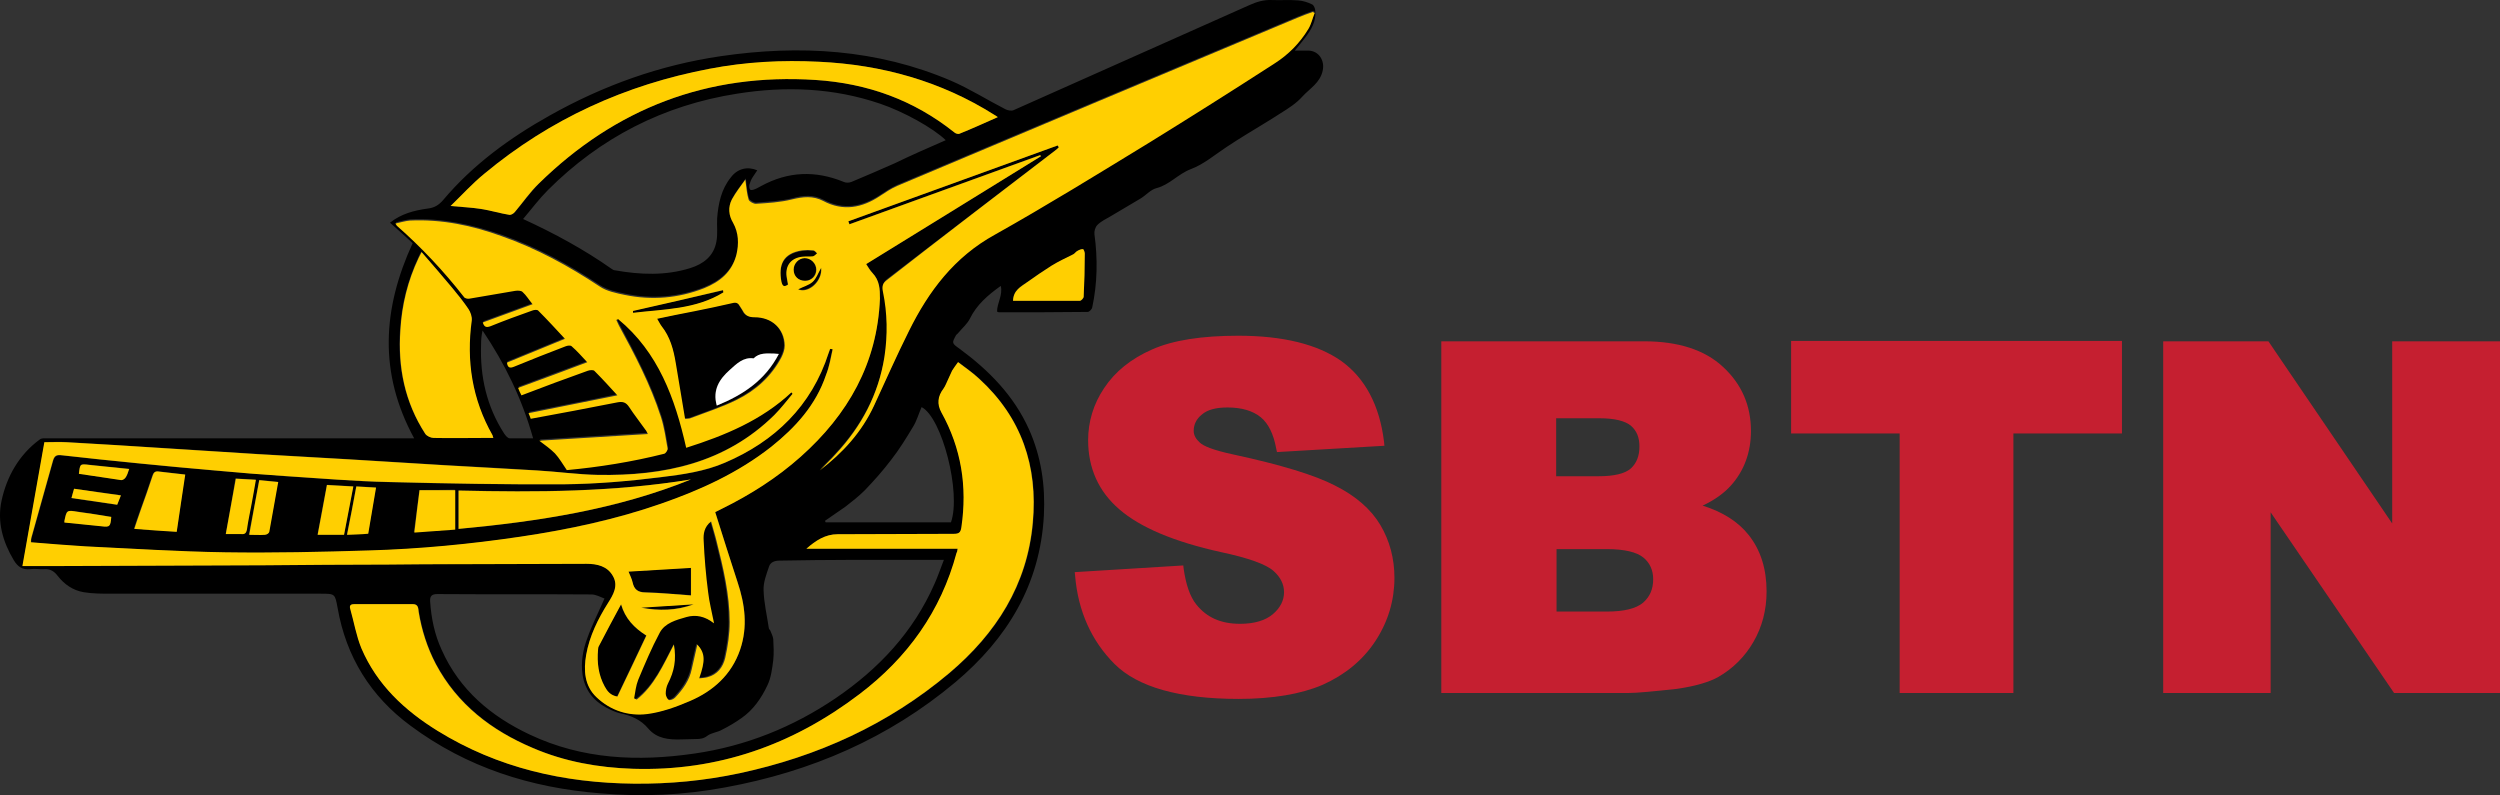 <svg width="800" height="254.46" version="1.1" viewBox="0 0 800 254.46" xml:space="preserve" xmlns="http://www.w3.org/2000/svg">
<rect x="0" y="0" width="800" height="254.46" fill="#333333" stroke="none"/>
<style type="text/css">
	.st0{fill:#1F2B7B;}
	.st1{fill:#C51F30;}
	.st2{fill-rule:evenodd;clip-rule:evenodd;}
	.st3{fill-rule:evenodd;clip-rule:evenodd;fill:#FFCF01;}
	.st4{fill-rule:evenodd;clip-rule:evenodd;fill:#FFFFFF;}
</style>
<g fill="#48a3f1"><path class="st1" d="m396.38 223.65c-19.033 0-32.356-3.807-39.732-11.182-7.375-7.375-11.658-16.892-12.609-28.193l-0.119-1.19 34.735-2.141 0.119 1.071c0.714 4.996 2.022 8.922 4.045 11.42 3.331 4.163 7.851 6.186 14.037 6.186 4.52 0 8.089-1.071 10.468-3.093 2.379-2.022 3.569-4.401 3.569-7.018 0-2.498-1.071-4.758-3.331-6.78-2.379-2.141-7.97-4.163-16.892-6.067-15.107-3.331-25.933-7.97-32.475-13.68-6.662-5.71-9.992-13.204-9.992-22.126 0-5.829 1.665-11.539 5.115-16.654 3.45-5.234 8.565-9.398 15.345-12.371 6.662-2.974 15.94-4.401 27.598-4.401 14.275 0 25.338 2.736 32.951 8.089 7.613 5.472 12.253 14.156 13.68 25.814l0.119 1.308-34.378 2.022-0.238-1.071c-0.833-4.639-2.498-8.089-4.996-10.111s-6.067-3.093-10.587-3.093c-3.688 0-6.424 0.714-8.208 2.26-1.784 1.427-2.617 3.212-2.617 5.234 0 1.427 0.714 2.617 2.022 3.807 1.071 0.952 3.688 2.26 10.944 3.807 14.87 3.212 25.814 6.543 32.237 9.873 6.662 3.331 11.539 7.613 14.513 12.609 2.974 4.996 4.52 10.706 4.52 16.892 0 7.256-2.022 14.037-6.067 20.223-4.045 6.186-9.754 10.825-16.892 14.037-6.899 2.974-16.059 4.52-26.884 4.52z"/><path class="st1" d="m521.17 221.75h-59.954v-112.53h64.95c10.825 0 19.39 2.736 25.219 8.208 5.948 5.472 8.922 12.371 8.922 20.461 0 6.78-2.141 12.728-6.424 17.487-2.26 2.498-5.234 4.639-9.041 6.424 6.424 2.022 11.301 5.115 14.632 9.279 3.926 4.877 5.829 10.944 5.829 18.2 0 5.948-1.427 11.301-4.163 16.059s-6.543 8.565-11.301 11.301c-2.974 1.665-7.494 2.974-13.323 3.807-7.732 0.833-12.728 1.308-15.345 1.308zm-23.197-26.051h16.178c5.591 0 9.398-0.952 11.658-2.855 2.141-1.903 3.212-4.282 3.212-7.494 0-2.855-1.071-5.234-3.093-6.899-2.141-1.784-6.067-2.736-11.777-2.736h-16.059v19.985zm0-43.3h13.561c4.996 0 8.446-0.833 10.349-2.498 1.784-1.665 2.736-3.926 2.736-7.018 0-2.855-0.833-4.996-2.736-6.662-1.903-1.546-5.234-2.379-10.111-2.379h-13.799z"/><path class="st1" d="m644.29 221.75h-36.401v-83.032h-34.735v-29.62h105.87v29.62h-34.735z"/><path class="st1" d="m800 221.75h-33.903l-39.494-57.813v57.813h-34.378v-112.53h33.665l39.613 58.289v-58.289h34.497z"/></g><path class="st2" d="m132.53 140.26c-11.42-20.936-10.111-41.516-0.476-62.452-2.379-2.141-4.758-4.401-7.256-6.543 3.569-2.855 7.732-3.926 12.015-4.52 2.141-0.238 3.569-1.071 4.996-2.736 9.517-11.301 21.293-19.866 34.022-27.003 17.13-9.636 35.33-16.178 54.839-19.033 25.219-3.688 49.962-2.26 73.634 7.851 6.067 2.617 11.658 6.186 17.487 9.16 0.714 0.357 1.903 0.595 2.617 0.238l75.3-33.546c2.379-1.071 4.639-1.784 7.256-1.665 2.855 0.119 5.591-0.119 8.446 0.119 1.546 0.119 3.093 0.595 4.52 1.308 0.476 0.238 0.952 1.308 0.952 2.022 0.357 3.331-1.308 6.067-3.212 8.565-0.952 1.308-2.022 2.498-3.331 4.163h4.401c3.331 0.119 5.234 3.212 4.52 6.424-0.833 3.926-4.163 5.71-6.543 8.327-1.903 2.141-4.52 3.807-7.018 5.353-3.45 2.26-7.137 4.401-10.587 6.543-2.141 1.308-4.401 2.736-6.543 4.163-3.807 2.498-7.375 5.591-11.539 7.137-4.045 1.546-6.78 4.996-10.944 6.067-1.903 0.476-3.331 2.26-5.115 3.331-3.212 1.903-6.424 3.807-9.636 5.71-1.427 0.833-2.974 1.546-4.163 2.736-0.714 0.714-1.071 2.022-0.952 2.974 1.071 7.851 0.952 15.702-0.714 23.434-0.119 0.595-0.952 1.427-1.427 1.427-9.517 0.119-19.033 0.119-28.431 0.119-0.238 0-0.357-0.119-0.595-0.238 0-2.736 1.903-5.234 1.19-8.208-4.163 2.974-7.732 6.067-9.873 10.468-0.833 1.665-2.379 2.974-3.569 4.401-0.238 0.357-0.595 0.595-0.833 0.833-1.427 2.617-1.427 2.617 1.071 4.401 9.398 6.899 17.368 14.989 22.245 25.814 3.926 8.803 5.234 17.962 4.758 27.479-1.19 22.245-11.777 39.494-28.312 53.412-21.412 17.962-46.274 28.669-73.634 33.665-13.323 2.498-26.646 3.093-40.088 1.903-22.126-1.784-42.586-8.208-60.668-21.65-12.728-9.398-20.579-22.007-23.315-37.709-0.833-4.52-0.833-4.52-5.353-4.52h-66.973c-2.974 0-6.067 0-8.922-0.476-3.45-0.595-6.186-2.498-8.327-5.234-1.071-1.427-2.379-2.26-4.163-2.141-1.546 0.119-3.093-0.238-4.639 0-2.498 0.238-3.926-0.714-5.234-2.855-3.569-5.948-5.353-12.371-3.926-19.033 1.665-7.732 5.591-14.751 12.253-19.628 0.595-0.476 1.665-0.357 2.498-0.357h117.29zm120.62-14.751c0.119 0.119 0.357 0.357 0.476 0.476-1.903 2.26-3.688 4.639-5.829 6.78-15.702 15.464-35.33 19.39-56.385 19.152-6.543-0.119-13.085-0.952-19.509-1.427-9.754-0.595-19.628-1.19-29.382-1.665-10.349-0.595-20.698-1.308-31.048-1.903-9.636-0.595-19.39-1.071-29.025-1.665-9.992-0.595-19.985-1.308-29.977-1.903-10.349-0.595-20.817-1.308-31.167-1.903-2.26-0.119-4.639 0-7.018 0-2.379 13.204-4.639 26.408-7.018 39.613h11.539c21.888-0.119 43.895-0.119 65.783-0.238 13.323 0 26.646-0.119 39.85-0.238 7.732 0 15.464 0 23.315-0.119 13.323 0 26.646-0.119 39.969-0.119 3.331 0 6.662 0.714 8.446 3.926 1.784 3.093 0.119 5.948-1.546 8.565-3.212 5.115-5.948 10.587-7.018 16.654-0.833 4.996-0.595 9.873 3.331 13.561 4.52 4.282 10.23 6.067 16.178 5.353 4.639-0.595 9.279-2.379 13.68-4.163 7.494-3.212 13.323-8.327 16.059-16.416 2.498-7.256 1.546-14.513-0.833-21.65-2.498-7.375-4.758-14.87-7.137-22.364l2.141-1.071c9.041-4.52 17.606-9.873 25.219-16.654 15.107-13.561 24.505-29.858 25.338-50.557 0.119-2.974-0.119-5.829-2.379-8.208-0.714-0.833-1.308-1.784-2.022-2.855 18.795-11.539 37.352-22.959 55.91-34.497-0.119-0.119-0.119-0.238-0.238-0.357-20.342 7.375-40.683 14.751-61.025 22.126-0.119-0.357-0.238-0.595-0.357-0.952 22.364-8.089 44.609-16.178 66.973-24.267 0.119 0.238 0.238 0.357 0.357 0.595-0.357 0.357-0.714 0.714-1.071 0.952-17.843 13.68-35.806 27.36-53.649 41.04-1.546 1.19-1.665 2.141-1.427 3.807 1.427 6.899 1.546 13.918 0.476 20.936-1.903 12.015-7.375 22.245-15.583 31.048-0.833 0.952-1.784 1.903-2.617 2.736-0.833 0.833-1.665 1.665-2.498 2.498 7.375-5.591 13.442-12.134 17.368-20.698 3.688-7.97 7.256-16.059 11.182-23.91 6.305-12.728 14.513-23.672 27.479-30.81 16.535-9.16 32.713-19.152 48.891-29.144 13.68-8.327 27.241-16.892 40.683-25.695 4.282-2.736 7.97-6.543 10.706-10.944 0.952-1.546 1.427-3.45 2.022-5.115-0.238-0.119-0.357-0.238-0.595-0.357-1.665 0.595-3.331 1.19-4.996 1.903-42.705 17.962-85.411 35.806-128 53.768-1.903 0.833-3.688 2.022-5.472 3.212-5.829 3.807-11.777 4.996-18.2 1.546-3.212-1.665-6.424-1.427-9.873-0.476-3.807 0.952-7.732 1.071-11.658 1.427-0.714 0-2.022-0.714-2.26-1.308-0.595-1.903-0.714-3.926-1.071-6.424-1.427 2.141-3.093 4.045-4.282 6.305-1.308 2.379-1.071 4.996 0.357 7.494 1.903 3.212 2.022 6.78 1.071 10.23-1.427 5.472-5.353 8.684-10.349 10.706-8.208 3.212-16.773 3.926-25.338 2.141-2.736-0.595-5.71-1.19-8.089-2.736-9.873-6.543-20.104-12.134-31.286-16.059-9.517-3.331-19.271-5.472-29.382-4.996-1.546 0.119-2.974 0.595-4.639 0.952 0.357 0.476 0.357 0.714 0.476 0.714 7.851 6.899 14.989 14.513 21.412 22.721 0.357 0.476 1.308 0.714 1.784 0.595 4.877-0.833 9.754-1.665 14.632-2.498 0.714-0.119 1.903-0.119 2.379 0.357 1.19 1.071 2.022 2.498 3.212 3.926-5.472 2.022-10.706 3.926-15.94 5.829 0.476 1.546 1.19 1.665 2.498 1.19 4.401-1.784 8.803-3.331 13.323-4.996 0.595-0.238 1.665-0.357 1.903 0 2.855 2.855 5.591 5.829 8.565 9.041-6.424 2.617-12.49 5.115-18.557 7.613 0.238 1.784 1.071 1.784 2.26 1.308 5.472-2.26 11.063-4.401 16.535-6.543 0.595-0.238 1.546-0.357 1.903 0 1.665 1.546 3.212 3.331 4.996 5.115-7.494 2.736-14.751 5.472-22.126 8.208 0.476 0.952 0.714 1.546 1.071 2.379 7.137-2.617 14.156-5.234 21.174-7.851 0.714-0.238 1.784-0.357 2.141 0 2.498 2.498 4.877 5.234 7.375 7.851-9.16 1.903-18.795 3.807-28.431 5.71 0.238 0.714 0.476 1.308 0.714 1.784 9.279-1.784 18.438-3.45 27.598-5.234 1.784-0.357 2.974 0 3.926 1.546 1.546 2.498 3.45 4.758 5.115 7.137 0.238 0.357 0.476 0.833 0.833 1.427-11.658 0.714-23.078 1.427-34.735 2.141 1.784 1.427 3.569 2.617 4.996 4.045 1.427 1.546 2.498 3.45 3.807 5.353 10.23-0.952 20.817-2.617 31.167-5.234 0.476-0.119 1.19-1.19 1.071-1.665-0.595-3.45-1.071-6.899-2.141-10.111-3.331-10.23-8.327-19.747-13.442-29.263-0.357-0.595-0.595-1.19-0.833-1.784 0.238-0.119 0.357-0.238 0.595-0.238 12.847 10.706 18.319 25.457 21.769 41.159 12.134-3.688 23.791-8.446 33.427-17.368zm-59.716 66.021c-1.308-0.476-2.736-1.308-4.163-1.308-16.416-0.119-32.951 0-49.367-0.119-1.784 0-2.379 0.714-2.26 2.379 0.357 5.353 1.427 10.587 3.688 15.464 5.71 12.847 15.821 21.293 28.193 27.122 16.892 7.97 34.616 8.684 52.698 6.067 16.416-2.379 31.523-8.446 45.204-17.725 13.799-9.398 24.862-21.174 31.642-36.639 1.071-2.379 1.903-4.877 2.974-7.613h-30.096c-7.494 0-14.989 0.119-22.483 0.238-1.546 0-2.855 0.476-3.331 1.784-0.833 2.498-1.903 5.115-1.784 7.732 0.119 4.045 1.071 7.97 1.665 12.015 0 0.357 0.357 0.595 0.476 0.833 0.357 0.952 0.833 1.784 0.952 2.736 0.119 2.26 0.238 4.52 0 6.78-0.357 2.736-0.714 5.71-1.903 8.089-1.903 4.045-4.52 7.851-8.327 10.468-2.022 1.427-4.045 2.617-6.186 3.688-1.427 0.833-3.331 0.952-4.639 1.903-1.19 0.952-2.379 1.071-3.688 1.071-1.546 0-3.212 0.119-4.758 0.119-3.926 0.119-7.732-0.238-10.468-3.45-2.379-2.855-5.472-4.163-8.922-4.877-1.546-0.357-3.093-1.071-4.639-1.903-4.163-2.26-6.78-5.71-7.494-10.468-0.595-4.045 0.119-7.97 1.546-11.777 1.427-4.045 3.45-7.97 5.472-12.609zm113.01-15.94c-0.119 0.714-0.238 0.952-0.238 1.308-4.996 18.795-15.702 33.665-31.048 45.204-21.412 16.178-45.322 24.743-72.445 23.91-11.063-0.357-21.888-2.26-32.118-6.662-13.204-5.591-24.148-14.037-31.048-26.884-2.736-5.234-4.52-10.825-5.472-16.654-0.238-1.19-0.119-2.498-1.903-2.498h-18.676c-1.071 0-1.665 0.357-1.308 1.546 1.19 4.163 1.903 8.565 3.569 12.609 4.877 11.658 13.799 19.866 24.386 26.408 19.271 11.896 40.445 16.773 62.809 16.892 11.42 0.119 22.602-0.952 33.784-3.331 24.981-5.353 47.583-15.583 67.21-32.118 14.87-12.609 24.862-28.074 26.646-48.058 1.665-18.081-3.688-33.665-17.13-46.036-2.141-2.022-4.639-3.688-6.78-5.353-0.833 1.19-1.427 1.903-1.903 2.736-0.476 0.952-0.833 1.903-1.308 2.855-0.476 0.952-0.714 2.022-1.427 2.855-1.903 2.498-2.141 4.996-0.714 7.613 6.424 11.539 8.327 23.791 6.424 36.758-0.238 1.784-0.952 2.141-2.498 2.141-12.371 0-24.743 0.119-37.114 0.119-4.045 0-7.018 2.022-9.992 4.639h48.296zm-3.807-130.73c-4.045-3.926-13.561-9.16-20.936-11.658-14.989-5.115-30.334-5.71-45.917-3.212-23.434 3.688-43.657 14.037-60.43 30.81-2.855 2.855-5.234 6.067-7.97 9.279 10.111 4.639 19.509 9.754 28.312 15.94 0.357 0.238 0.714 0.476 1.071 0.476 8.089 1.427 16.178 1.784 24.148-0.714 4.163-1.308 7.494-3.807 8.327-8.446 0.476-2.379 0.119-4.877 0.238-7.375 0.357-4.758 1.308-9.398 4.401-13.204 2.141-2.855 5.353-3.569 8.446-2.26-0.476 0.714-0.952 1.427-1.427 2.141-0.476 0.714-0.833 1.546-1.071 2.379-0.119 0.476-0.119 1.19 0.238 1.665 0.119 0.238 0.952 0.119 1.427-0.119 0.714-0.238 1.427-0.714 2.141-1.071 8.565-4.639 17.249-4.996 26.289-1.308 0.714 0.357 1.784 0.357 2.617 0 4.639-1.903 9.16-3.926 13.799-5.948 5.115-2.498 10.587-4.877 16.297-7.375zm-158.45 21.055c3.688 0.357 6.662 0.476 9.754 0.952 3.093 0.476 6.067 1.308 9.16 1.903 0.476 0.119 1.308-0.476 1.665-0.952 2.617-2.974 4.877-6.186 7.613-9.041 24.624-24.148 54.125-35.449 88.623-33.189 16.535 1.071 31.405 6.424 44.371 16.773 0.357 0.357 1.19 0.595 1.546 0.476 4.045-1.665 8.089-3.569 12.371-5.353-0.476-0.357-0.833-0.595-1.071-0.714-17.13-10.825-36.044-16.059-56.148-17.011-11.777-0.595-23.434 0.119-35.092 2.26-26.765 5.115-50.913 16.059-71.969 33.546-3.688 3.093-7.018 6.662-10.825 10.349zm13.68 74.229c-0.238-0.595-0.238-0.833-0.357-0.952-6.543-11.42-8.327-23.791-6.662-36.758 0.119-1.19-0.357-2.617-1.071-3.688-1.546-2.379-3.331-4.52-5.115-6.662-3.212-3.807-6.424-7.613-9.873-11.539-0.476 0.833-0.714 1.308-0.952 1.903-3.45 7.375-5.353 14.989-5.829 23.078-0.833 11.896 1.427 23.078 7.97 33.189 0.476 0.714 1.665 1.308 2.617 1.308 5.71 0.119 11.301 0 17.011 0 0.714 0.119 1.427 0.119 2.26 0.119zm146.44 27.003c3.331-9.398-2.855-33.546-9.398-36.877-0.952 2.141-1.546 4.401-2.736 6.305-2.141 3.569-4.401 7.256-7.018 10.587-2.617 3.45-5.472 6.662-8.446 9.754-1.903 1.903-4.045 3.569-6.186 5.234-2.141 1.546-4.401 2.974-6.543 4.52 0.119 0.119 0.119 0.357 0.238 0.476h40.088zm-133.71-26.884c-3.569-12.728-9.041-23.91-16.178-34.497-0.357 1.546-0.476 2.974-0.476 4.52-0.357 10.23 1.784 19.747 7.375 28.431 0.476 0.714 1.19 1.546 1.784 1.546h7.494zm153.57-44.014h21.412c0.476 0 1.19-0.833 1.19-1.308 0.238-4.639 0.238-9.16 0.357-13.799 0-0.476-0.357-1.427-0.595-1.427-0.595 0-1.19 0.238-1.784 0.595-0.476 0.238-0.833 0.833-1.308 1.071-2.379 1.308-4.758 2.379-7.018 3.688-2.617 1.665-5.234 3.45-7.732 5.234-2.022 1.308-4.401 2.498-4.52 5.948z" clip-rule="evenodd" fill-rule="evenodd" stroke-width="1.19"/><path class="st3" d="m306.45 175.59h-48.415c2.974-2.617 6.067-4.639 9.992-4.639 12.371 0 24.743-0.119 37.114-0.119 1.665 0 2.26-0.357 2.498-2.141 1.903-12.966 0-25.219-6.424-36.758-1.427-2.617-1.19-5.115 0.714-7.613 0.595-0.833 0.952-1.903 1.427-2.855 0.476-0.952 0.833-1.903 1.308-2.855 0.476-0.833 1.071-1.546 1.903-2.736 2.141 1.665 4.639 3.331 6.78 5.353 13.561 12.371 18.795 27.955 17.13 46.036-1.784 19.985-11.777 35.449-26.646 48.058-19.628 16.535-42.23 26.765-67.21 32.118-11.182 2.379-22.364 3.45-33.784 3.331-22.364-0.238-43.538-4.996-62.809-16.892-10.587-6.543-19.39-14.751-24.386-26.408-1.665-4.045-2.379-8.446-3.569-12.609-0.357-1.19 0.238-1.546 1.308-1.546h18.676c1.784 0 1.784 1.308 1.903 2.498 0.952 5.829 2.736 11.42 5.472 16.654 6.899 12.966 17.843 21.293 31.048 26.884 10.23 4.401 21.055 6.305 32.118 6.662 27.122 0.833 51.032-7.613 72.445-23.91 15.345-11.658 26.051-26.527 31.048-45.204 0.238-0.357 0.238-0.595 0.357-1.308z" clip-rule="evenodd" fill="#ffcf01" fill-rule="evenodd" stroke-width="1.19"/><path class="st3" d="m144.19 65.915c3.807-3.688 7.018-7.256 10.825-10.349 21.055-17.487 45.085-28.431 71.969-33.546 11.658-2.26 23.315-2.855 35.092-2.26 20.104 0.952 39.018 6.186 56.148 17.011 0.238 0.119 0.595 0.357 1.071 0.714-4.282 1.903-8.208 3.688-12.371 5.353-0.357 0.119-1.19-0.119-1.546-0.476-12.966-10.349-27.836-15.702-44.371-16.773-34.497-2.26-63.999 9.041-88.623 33.189-2.855 2.736-5.115 6.067-7.613 9.041-0.357 0.476-1.19 0.952-1.665 0.952-3.093-0.476-6.067-1.427-9.16-1.903-2.974-0.476-6.067-0.595-9.754-0.952z" clip-rule="evenodd" fill="#ffcf01" fill-rule="evenodd" stroke-width="1.19"/><path class="st3" d="m157.87 140.14h-2.141c-5.71 0-11.301 0.119-17.011 0-0.833 0-2.141-0.595-2.617-1.308-6.543-10.111-8.803-21.293-7.97-33.189 0.476-8.089 2.379-15.821 5.829-23.078 0.238-0.595 0.595-1.071 0.952-1.903 3.45 3.926 6.662 7.732 9.873 11.539 1.784 2.141 3.569 4.401 5.115 6.662 0.714 1.071 1.19 2.498 1.071 3.688-1.784 12.966 0.119 25.219 6.662 36.758 0 0 0 0.238 0.238 0.833z" clip-rule="evenodd" fill="#ffcf01" fill-rule="evenodd" stroke-width="1.19"/><path class="st3" d="m324.17 96.249c0.119-3.45 2.617-4.52 4.52-5.948 2.498-1.784 5.115-3.569 7.732-5.234 2.26-1.427 4.639-2.498 7.018-3.688 0.476-0.238 0.833-0.833 1.308-1.071 0.595-0.357 1.19-0.595 1.784-0.595 0.238 0 0.595 0.952 0.595 1.427 0 4.639-0.119 9.16-0.357 13.799 0 0.476-0.833 1.308-1.19 1.308h-21.412z" clip-rule="evenodd" fill="#ffcf01" fill-rule="evenodd" stroke-width="1.19"/><path class="st2" d="m266.36 111.71c-0.595 2.855-1.071 5.71-2.022 8.327-3.331 9.517-9.754 16.773-17.487 22.959-10.587 8.327-22.602 13.918-35.211 18.2-14.632 4.996-29.739 8.208-45.085 10.587-16.059 2.379-32.237 4.045-48.415 4.401-15.345 0.476-30.691 0.833-46.036 0.595-14.87-0.238-29.739-1.19-44.609-1.903-5.829-0.238-11.539-0.833-17.487-1.308 0-0.595 0-0.952 0.119-1.427 2.26-8.208 4.639-16.416 6.899-24.624 0.476-1.665 1.19-1.903 2.855-1.784 8.327 0.952 16.535 1.784 24.862 2.617 8.089 0.833 16.178 1.546 24.267 2.26 7.494 0.595 14.87 1.19 22.364 1.784 11.063 0.714 22.126 1.665 33.189 1.903 18.676 0.476 37.352 0.833 56.148 0.714 10.23-0.119 20.579-1.071 30.691-2.26 7.018-0.833 14.275-1.903 20.579-4.639 15.821-6.899 27.717-18.2 33.189-35.092 0.119-0.476 0.357-0.833 0.476-1.308 0.238-0.119 0.476-0.119 0.714 0zm-119.67 45.204v12.372c25.457-2.379 50.557-6.186 74.348-15.821-24.624 3.926-49.248 4.045-74.348 3.45zm-90.169 13.204c0.952-6.186 1.784-12.253 2.617-18.319-2.855-0.357-5.591-0.595-8.327-0.952-1.19-0.119-1.784 0.357-2.141 1.427-1.19 3.688-2.498 7.256-3.807 10.944-0.714 1.903-1.308 3.807-2.022 5.948 4.758 0.357 9.16 0.595 13.68 0.952zm77.679-13.323c-0.595 4.282-1.071 8.803-1.784 13.442 4.52-0.357 8.684-0.595 13.085-0.952v-12.609c-3.688 0.119-7.375 0.119-11.301 0.119zm-24.148 14.275c0.952-5.234 2.022-10.23 2.974-15.464-2.855-0.119-5.591-0.357-8.446-0.476-1.071 5.472-2.022 10.706-2.974 15.94h8.446zm-37.828-0.238c1.784 0 3.212-0.119 4.758 0 1.19 0.119 1.784-0.238 1.903-1.546 0.357-2.617 0.952-5.234 1.427-7.851s0.952-5.115 1.427-7.97c-2.379-0.119-4.401-0.238-6.424-0.357-0.952 6.067-2.022 11.777-3.093 17.725zm10.706-17.249c-1.071 5.829-2.141 11.42-3.331 17.487 1.903 0 3.45 0.119 4.996 0 0.476 0 1.308-0.595 1.427-0.952 1.071-5.234 1.903-10.587 2.855-15.94-1.903-0.238-3.807-0.357-5.948-0.595zm28.074 17.487c2.379-0.119 4.52-0.238 6.78-0.357 0.833-4.996 1.665-9.754 2.498-14.751-2.379-0.119-4.282-0.238-6.305-0.357-0.952 5.234-1.903 10.23-2.974 15.464zm-85.768-19.509c4.52 0.714 9.041 1.427 13.68 2.022 0.476 0 1.19-0.476 1.427-0.952 0.476-0.714 0.595-1.546 1.071-2.617-4.401-0.476-8.565-0.833-12.728-1.308-3.093-0.357-3.093-0.357-3.45 2.855zm10.349 13.799c-3.569-0.595-7.256-1.19-10.825-1.665-3.45-0.476-3.45-0.476-4.163 2.974v0.476c3.926 0.357 7.851 0.833 11.777 1.19 2.736 0.357 2.974 0.119 3.212-2.974zm3.093-6.899c-5.234-0.714-9.992-1.427-14.989-2.022-0.357 1.071-0.595 1.903-0.833 2.974 4.996 0.714 9.754 1.427 14.632 2.141 0.357-1.071 0.714-1.903 1.19-3.093z" clip-rule="evenodd" fill-rule="evenodd" stroke-width="1.19"/><path class="st2" d="m210.21 101.96c4.045-0.833 7.851-1.665 11.658-2.498 4.045-0.833 8.208-1.546 12.253-2.617 1.308-0.357 2.022 0 2.498 1.071 0.238 0.476 0.595 0.833 0.833 1.308 0.714 1.665 1.903 2.141 3.807 2.141 5.591 0 9.517 3.688 9.636 9.041 0 1.19-0.476 2.617-1.071 3.807-3.212 6.067-8.208 10.587-14.275 13.561-4.758 2.379-9.992 4.045-14.989 5.948-0.476 0.119-1.071 0.119-1.546 0.119-1.071-6.067-2.141-11.896-2.974-17.843-0.595-4.282-1.784-8.327-4.52-11.777-0.357-0.476-0.714-1.19-1.308-2.26zm19.152 27.836c8.446-3.45 15.583-7.97 19.866-16.535-0.833-0.119-1.19-0.119-1.546-0.119-2.26 0-4.639-0.357-6.543 1.546-3.331-0.476-5.472 1.784-7.613 3.688-3.212 2.855-5.71 6.305-4.163 11.42z" clip-rule="evenodd" fill-rule="evenodd" stroke-width="1.19"/><path class="st2" d="m215.57 206.16c-3.45 6.543-6.305 13.204-12.134 17.487-0.238-0.119-0.595-0.238-0.833-0.357 0.476-2.022 0.595-4.045 1.308-5.948 2.141-5.115 4.282-10.23 6.899-15.107 1.665-3.093 5.353-4.045 8.565-4.996 3.093-0.833 5.948-0.238 8.803 2.022-0.714-3.688-1.546-6.78-1.903-9.992-0.595-5.472-1.071-10.944-1.427-16.535-0.119-2.022 0.119-4.282 2.379-6.067 0.714 2.379 1.308 4.401 1.784 6.424 2.141 8.446 4.163 17.011 4.163 25.814 0 3.807-0.595 7.732-1.427 11.42-0.595 2.974-2.498 5.353-5.71 6.186-0.833 0.238-1.665 0.238-2.617 0.357 2.022-5.71 1.903-8.208-0.595-10.825-0.595 2.736-1.308 5.234-1.784 7.851-0.833 3.688-2.974 6.543-5.353 9.16-0.476 0.476-1.546 0.952-2.022 0.714-0.476-0.238-0.952-1.308-0.952-2.022 0-1.071 0.238-2.26 0.714-3.212 2.26-3.688 2.974-7.494 2.141-12.371z" clip-rule="evenodd" fill-rule="evenodd" stroke-width="1.19"/><path class="st2" d="m198.67 193.32c1.308 4.52 4.163 7.613 8.089 9.992-3.093 6.543-6.186 12.966-9.279 19.509-2.141-0.238-3.212-1.665-4.045-3.212-2.022-3.688-2.498-7.732-2.141-11.777 0-0.476 0.119-0.952 0.357-1.308 2.379-4.52 4.758-8.803 7.018-13.204z" clip-rule="evenodd" fill-rule="evenodd" stroke-width="1.19"/><path class="st2" d="m221.04 190.46c-4.996-0.357-9.754-0.833-14.513-0.952-2.379 0-3.569-0.952-4.163-3.212-0.238-1.071-0.833-2.141-1.308-3.45 6.78-0.357 13.323-0.833 19.985-1.19v8.803z" clip-rule="evenodd" fill-rule="evenodd" stroke-width="1.19"/><path class="st2" d="m202.48 99.461c9.636-2.141 19.271-4.401 28.906-6.543 0 0.238 0.119 0.476 0.119 0.714-8.922 5.472-19.033 5.353-28.906 6.543 0-0.357 0-0.476-0.119-0.714z" clip-rule="evenodd" fill-rule="evenodd" stroke-width="1.19"/><path class="st2" d="m257.56 89.825c-2.141 0-3.688-1.546-3.688-3.569 0-1.903 1.665-3.569 3.569-3.688 2.022 0 3.688 1.665 3.688 3.688s-1.665 3.569-3.569 3.569z" clip-rule="evenodd" fill-rule="evenodd" stroke-width="1.19"/><path class="st2" d="m252.09 91.015c-1.308 0.952-1.903 0.476-2.022-0.714-0.952-5.234 0.357-9.041 6.662-9.992 1.19-0.238 2.379-0.119 3.569 0 0.476 0 0.833 0.595 1.19 0.952-0.476 0.357-0.833 0.952-1.308 0.952-1.071 0.119-2.26 0-3.331 0.119-3.569 0.238-5.472 2.736-5.115 6.305 0 0.714 0.238 1.546 0.357 2.379z" clip-rule="evenodd" fill-rule="evenodd" stroke-width="1.19"/><path class="st2" d="m221.87 193.32c-5.472 2.022-11.063 2.141-16.773 1.071 5.591-0.357 11.182-0.714 16.773-1.071z" clip-rule="evenodd" fill-rule="evenodd" stroke-width="1.19"/><path class="st2" d="m262.67 85.662c0.476 4.163-4.045 8.208-7.494 6.78 1.665-0.714 3.45-1.19 4.639-2.379 1.308-0.952 1.903-2.736 2.855-4.401z" clip-rule="evenodd" fill-rule="evenodd" stroke-width="1.19"/><g transform="matrix(1.19 0 0 1.19 -19.254 -23.897)" clip-rule="evenodd" fill="#ffcf01" fill-rule="evenodd">
		<path class="st3" d="m229 125.6c-8 7.5-17.9 11.6-28.3 14.9-3-13.3-7.5-25.7-18.3-34.6-0.2 0.1-0.3 0.2-0.5 0.2 0.2 0.5 0.5 1 0.7 1.5 4.3 7.9 8.5 15.9 11.3 24.6 0.9 2.8 1.3 5.7 1.8 8.5 0.1 0.4-0.5 1.3-0.9 1.4-8.7 2.2-17.6 3.6-26.2 4.4-1.1-1.6-2-3.2-3.2-4.5-1.2-1.2-2.6-2.2-4.2-3.4 9.8-0.6 19.4-1.2 29.2-1.8-0.3-0.5-0.4-0.9-0.7-1.2-1.4-2-3-4-4.3-6-0.9-1.4-1.8-1.6-3.3-1.3-7.7 1.5-15.4 3-23.2 4.4-0.2-0.5-0.3-0.9-0.6-1.5 8.2-1.6 16.2-3.3 23.9-4.8-2-2.2-4.1-4.5-6.2-6.6-0.3-0.3-1.3-0.2-1.8 0-5.9 2.1-11.8 4.3-17.8 6.6-0.3-0.6-0.6-1.2-0.9-2 6.2-2.3 12.3-4.5 18.6-6.9-1.5-1.6-2.7-3-4.2-4.3-0.3-0.3-1.1-0.2-1.6 0-4.7 1.8-9.3 3.6-13.9 5.5-1 0.4-1.7 0.4-1.9-1.1 5.1-2.1 10.2-4.2 15.6-6.4-2.5-2.7-4.8-5.2-7.2-7.6-0.3-0.3-1.1-0.2-1.6 0-3.7 1.3-7.5 2.7-11.2 4.2-1.1 0.4-1.7 0.3-2.1-1 4.4-1.6 8.8-3.2 13.4-4.9-1-1.2-1.7-2.4-2.7-3.3-0.4-0.4-1.3-0.4-2-0.3-4.1 0.7-8.2 1.4-12.3 2.1-0.5 0.1-1.3-0.1-1.5-0.5-5.4-6.9-11.4-13.3-18-19.1-0.1-0.1-0.1-0.2-0.4-0.6 1.4-0.3 2.7-0.7 3.9-0.8 8.5-0.4 16.7 1.3 24.7 4.2 9.4 3.3 18 8 26.3 13.5 1.9 1.3 4.4 1.8 6.8 2.3 7.3 1.5 14.4 0.9 21.3-1.8 4.2-1.7 7.5-4.3 8.7-9 0.7-3 0.6-5.9-0.9-8.6-1.2-2-1.4-4.2-0.3-6.3 1-1.8 2.3-3.5 3.6-5.3 0.3 2.1 0.4 3.8 0.9 5.4 0.2 0.5 1.3 1.1 1.9 1.1 3.3-0.2 6.6-0.4 9.8-1.2 2.9-0.7 5.6-1 8.3 0.4 5.4 2.9 10.5 1.9 15.3-1.3 1.5-1 3-2 4.6-2.7 35.9-15.1 71.7-30.2 107.6-45.2 1.4-0.6 2.8-1.1 4.2-1.6 0.2 0.1 0.3 0.2 0.5 0.3-0.6 1.4-0.9 3-1.7 4.3-2.3 3.8-5.4 6.9-9 9.2-11.3 7.3-22.7 14.5-34.2 21.6-13.6 8.3-27.2 16.7-41.1 24.5-10.9 6-17.8 15.2-23.1 25.9-3.3 6.6-6.3 13.4-9.4 20.1-3.3 7.1-8.4 12.7-14.6 17.4l2.1-2.1c0.8-0.8 1.5-1.5 2.2-2.3 6.9-7.4 11.5-16 13.1-26.1 0.9-5.9 0.8-11.8-0.4-17.6-0.3-1.4-0.1-2.3 1.2-3.2 15.1-11.8 30.2-23.3 45.2-34.8 0.3-0.2 0.6-0.5 0.9-0.8-0.1-0.2-0.2-0.3-0.3-0.5-18.8 6.8-37.5 13.6-56.3 20.4 0.1 0.3 0.2 0.5 0.3 0.8l51.3-18.6c0.1 0.1 0.1 0.2 0.2 0.3-15.6 9.6-31.2 19.3-47 29 0.6 0.9 1 1.7 1.7 2.4 1.9 2 2 4.3 2 6.9-0.7 17.4-8.6 31.2-21.3 42.5-6.4 5.7-13.5 10.2-21.2 14l-1.8 0.9c2 6.4 4 12.6 6 18.8 2 6 2.8 12 0.7 18.2-2.3 6.7-7.2 11.1-13.5 13.8-3.7 1.6-7.6 3-11.5 3.5-5 0.6-9.8-0.9-13.6-4.5-3.3-3.1-3.5-7.3-2.8-11.4 0.9-5.1 3.2-9.7 5.9-14 1.4-2.2 2.8-4.6 1.3-7.2-1.5-2.7-4.3-3.3-7.1-3.3-11.2 0-22.4 0.1-33.6 0.1-6.5 0-13 0-19.6 0.1-11.2 0-22.4 0.1-33.5 0.2-18.4 0.1-36.9 0.1-55.3 0.2h-9.7c2-11.1 3.9-22.2 5.9-33.3 2 0 4-0.1 5.9 0 8.7 0.5 17.5 1 26.2 1.6 8.4 0.5 16.8 1.1 25.2 1.6 8.1 0.5 16.2 0.9 24.4 1.4 8.7 0.5 17.4 1.1 26.1 1.6 8.2 0.5 16.5 0.9 24.7 1.4 5.5 0.3 11 1.1 16.4 1.2 17.7 0.3 34.2-3.1 47.4-16.1 1.8-1.8 3.3-3.8 4.9-5.7-0.1-0.2-0.2-0.3-0.3-0.4zm11.1-11.6c-0.2 0-0.5-0.1-0.7-0.1-0.1 0.4-0.3 0.7-0.4 1.1-4.6 14.3-14.5 23.8-27.9 29.5-5.3 2.3-11.4 3.2-17.3 3.9-8.6 1.1-17.2 1.8-25.8 1.9-15.7 0.1-31.4-0.2-47.2-0.6-9.3-0.2-18.6-1-27.9-1.6-6.3-0.4-12.5-0.9-18.8-1.5-6.8-0.6-13.6-1.2-20.4-1.9-7-0.7-14-1.4-20.9-2.2-1.4-0.2-2 0.1-2.4 1.5-1.9 6.9-3.9 13.8-5.8 20.7-0.1 0.3-0.1 0.7-0.1 1.2 5 0.4 9.8 0.8 14.7 1.1 12.5 0.6 25 1.4 37.5 1.6 12.9 0.2 25.8-0.1 38.7-0.5 13.6-0.4 27.2-1.7 40.7-3.7 12.9-1.9 25.6-4.6 37.9-8.9 10.6-3.7 20.7-8.3 29.6-15.3 6.5-5.2 12-11.2 14.7-19.3 0.9-2.2 1.3-4.6 1.8-6.9zm-47.2-8.2c0.5 0.8 0.8 1.5 1.2 2 2.3 2.9 3.2 6.3 3.8 9.9 0.8 5 1.7 9.9 2.5 15 0.5 0 1 0 1.3-0.1 4.2-1.6 8.6-3 12.6-5 5.1-2.5 9.3-6.3 12-11.4 0.5-1 0.9-2.1 0.9-3.2-0.1-4.5-3.4-7.6-8.1-7.6-1.5 0-2.5-0.4-3.2-1.8-0.2-0.4-0.5-0.7-0.7-1.1-0.5-0.9-1-1.2-2.1-0.9-3.4 0.8-6.9 1.5-10.3 2.2-3.3 0.6-6.5 1.3-9.9 2zm4.5 87.6c0.7 4.1 0.1 7.2-1.6 10.5-0.4 0.8-0.6 1.8-0.6 2.7 0 0.6 0.4 1.4 0.8 1.7 0.4 0.2 1.3-0.2 1.7-0.6 2.1-2.2 3.9-4.7 4.5-7.7 0.5-2.2 1-4.3 1.5-6.6 2.1 2.3 2.2 4.3 0.5 9.1 0.8-0.1 1.5-0.1 2.2-0.3 2.7-0.7 4.2-2.7 4.8-5.2 0.7-3.1 1.2-6.4 1.2-9.6 0-7.4-1.7-14.5-3.5-21.7-0.4-1.7-1-3.5-1.5-5.4-1.9 1.5-2.1 3.4-2 5.1 0.2 4.6 0.6 9.3 1.2 13.9 0.3 2.7 1 5.3 1.6 8.4-2.4-1.9-4.9-2.4-7.4-1.7-2.8 0.8-5.8 1.6-7.2 4.2-2.2 4.1-4 8.4-5.8 12.7-0.6 1.5-0.8 3.3-1.1 5 0.2 0.1 0.5 0.2 0.7 0.3 4.7-3.7 7.1-9.2 10-14.8zm-14.2-10.8c-2 3.7-4 7.4-5.9 11.1-0.2 0.3-0.3 0.7-0.3 1.1-0.3 3.5 0.1 6.8 1.8 9.9 0.7 1.3 1.6 2.4 3.4 2.7 2.6-5.4 5.2-10.9 7.8-16.4-3.3-2.1-5.7-4.6-6.8-8.4zm18.8-2.4v-7.4c-5.6 0.3-11.1 0.7-16.8 1 0.5 1.2 0.9 2 1.1 2.9 0.4 1.9 1.4 2.7 3.5 2.7 4 0.1 8 0.5 12.2 0.8zm-15.6-76.5v0.5c8.3-1 16.9-0.9 24.3-5.5 0-0.2-0.1-0.4-0.1-0.6-8 1.9-16.1 3.8-24.2 5.6zm46.3-8.1c1.7 0 3-1.3 3-3s-1.5-3.1-3.1-3.1-3 1.4-3 3.1c0 1.8 1.3 3 3.1 3zm-4.6 1c-0.1-0.7-0.3-1.4-0.4-2.2-0.4-3 1.3-5 4.3-5.3 0.9-0.1 1.9 0 2.8-0.1 0.4-0.1 0.7-0.5 1.1-0.8-0.3-0.3-0.6-0.7-1-0.8-1-0.1-2-0.1-3 0-5.3 0.8-6.4 4-5.6 8.4 0.3 1.2 0.7 1.6 1.8 0.8zm-25.4 86-14.1 0.9c4.8 0.9 9.5 0.8 14.1-0.9zm34.3-90.5c-0.8 1.4-1.3 2.9-2.3 3.8s-2.6 1.3-3.9 2c2.8 1.2 6.6-2.2 6.2-5.8z"/>
		<path class="st3" d="m139.5 152c21 0.5 41.8 0.4 62.5-3-20 8.1-41.1 11.3-62.5 13.3v-10.3z"/>
		<path class="st3" d="m63.7 163.1c-3.8-0.2-7.5-0.5-11.4-0.8 0.6-1.7 1.1-3.4 1.7-5 1.1-3.1 2.2-6.1 3.2-9.2 0.3-1 0.7-1.4 1.8-1.2 2.3 0.3 4.6 0.5 7 0.8-0.8 5.1-1.5 10.1-2.3 15.4z"/>
		<path class="st3" d="m129 151.9h9.6v10.6c-3.7 0.3-7.2 0.5-11 0.8 0.5-4 0.9-7.8 1.4-11.4z"/>
		<path class="st3" d="m108.7 163.9h-7.1c0.8-4.4 1.7-8.8 2.5-13.4 2.4 0.1 4.7 0.3 7.1 0.4-0.8 4.4-1.7 8.6-2.5 13z"/>
		<path class="st3" d="m76.9 163.7c0.9-5 1.8-9.9 2.7-14.9 1.7 0.1 3.4 0.2 5.4 0.3-0.4 2.4-0.8 4.5-1.2 6.7s-0.9 4.4-1.2 6.6c-0.2 1.1-0.6 1.4-1.6 1.3h-4.1z"/>
		<path class="st3" d="m85.9 149.2c1.7 0.2 3.3 0.3 5.1 0.5-0.8 4.5-1.6 9-2.4 13.4-0.1 0.4-0.7 0.8-1.2 0.8-1.3 0.1-2.6 0-4.2 0 0.9-5.1 1.8-9.8 2.7-14.7z"/>
		<path class="st3" d="m109.5 163.9c0.9-4.5 1.7-8.6 2.5-13 1.7 0.1 3.4 0.2 5.3 0.3-0.7 4.2-1.4 8.2-2.1 12.4-1.8 0.2-3.6 0.2-5.7 0.3z"/>
		<path class="st3" d="m37.4 147.5c0.3-2.7 0.3-2.7 2.8-2.4 3.5 0.4 7 0.7 10.7 1.1-0.3 0.9-0.5 1.6-0.9 2.2-0.2 0.4-0.8 0.8-1.2 0.8-3.7-0.6-7.5-1.1-11.4-1.7z"/>
		<path class="st3" d="m46.1 159.1c-0.2 2.6-0.4 2.8-2.7 2.5-3.3-0.3-6.6-0.7-9.9-1v-0.4c0.6-2.9 0.6-3 3.5-2.5 3.1 0.4 6.1 0.9 9.1 1.4z"/>
		<path class="st3" d="m48.7 153.3c-0.4 1-0.7 1.7-1 2.5-4.1-0.6-8.1-1.2-12.3-1.8 0.2-0.9 0.5-1.6 0.7-2.5 4.1 0.6 8.2 1.2 12.6 1.8z"/>
	</g><path class="st4" d="m229.37 129.79c-1.427-5.115 0.952-8.565 4.163-11.42 2.141-1.903 4.282-4.163 7.613-3.688 1.903-1.903 4.282-1.546 6.543-1.546 0.357 0 0.833 0.119 1.546 0.119-4.401 8.446-11.42 13.085-19.866 16.535z" clip-rule="evenodd" fill="#fff" fill-rule="evenodd" stroke-width="1.19"/>
</svg>

